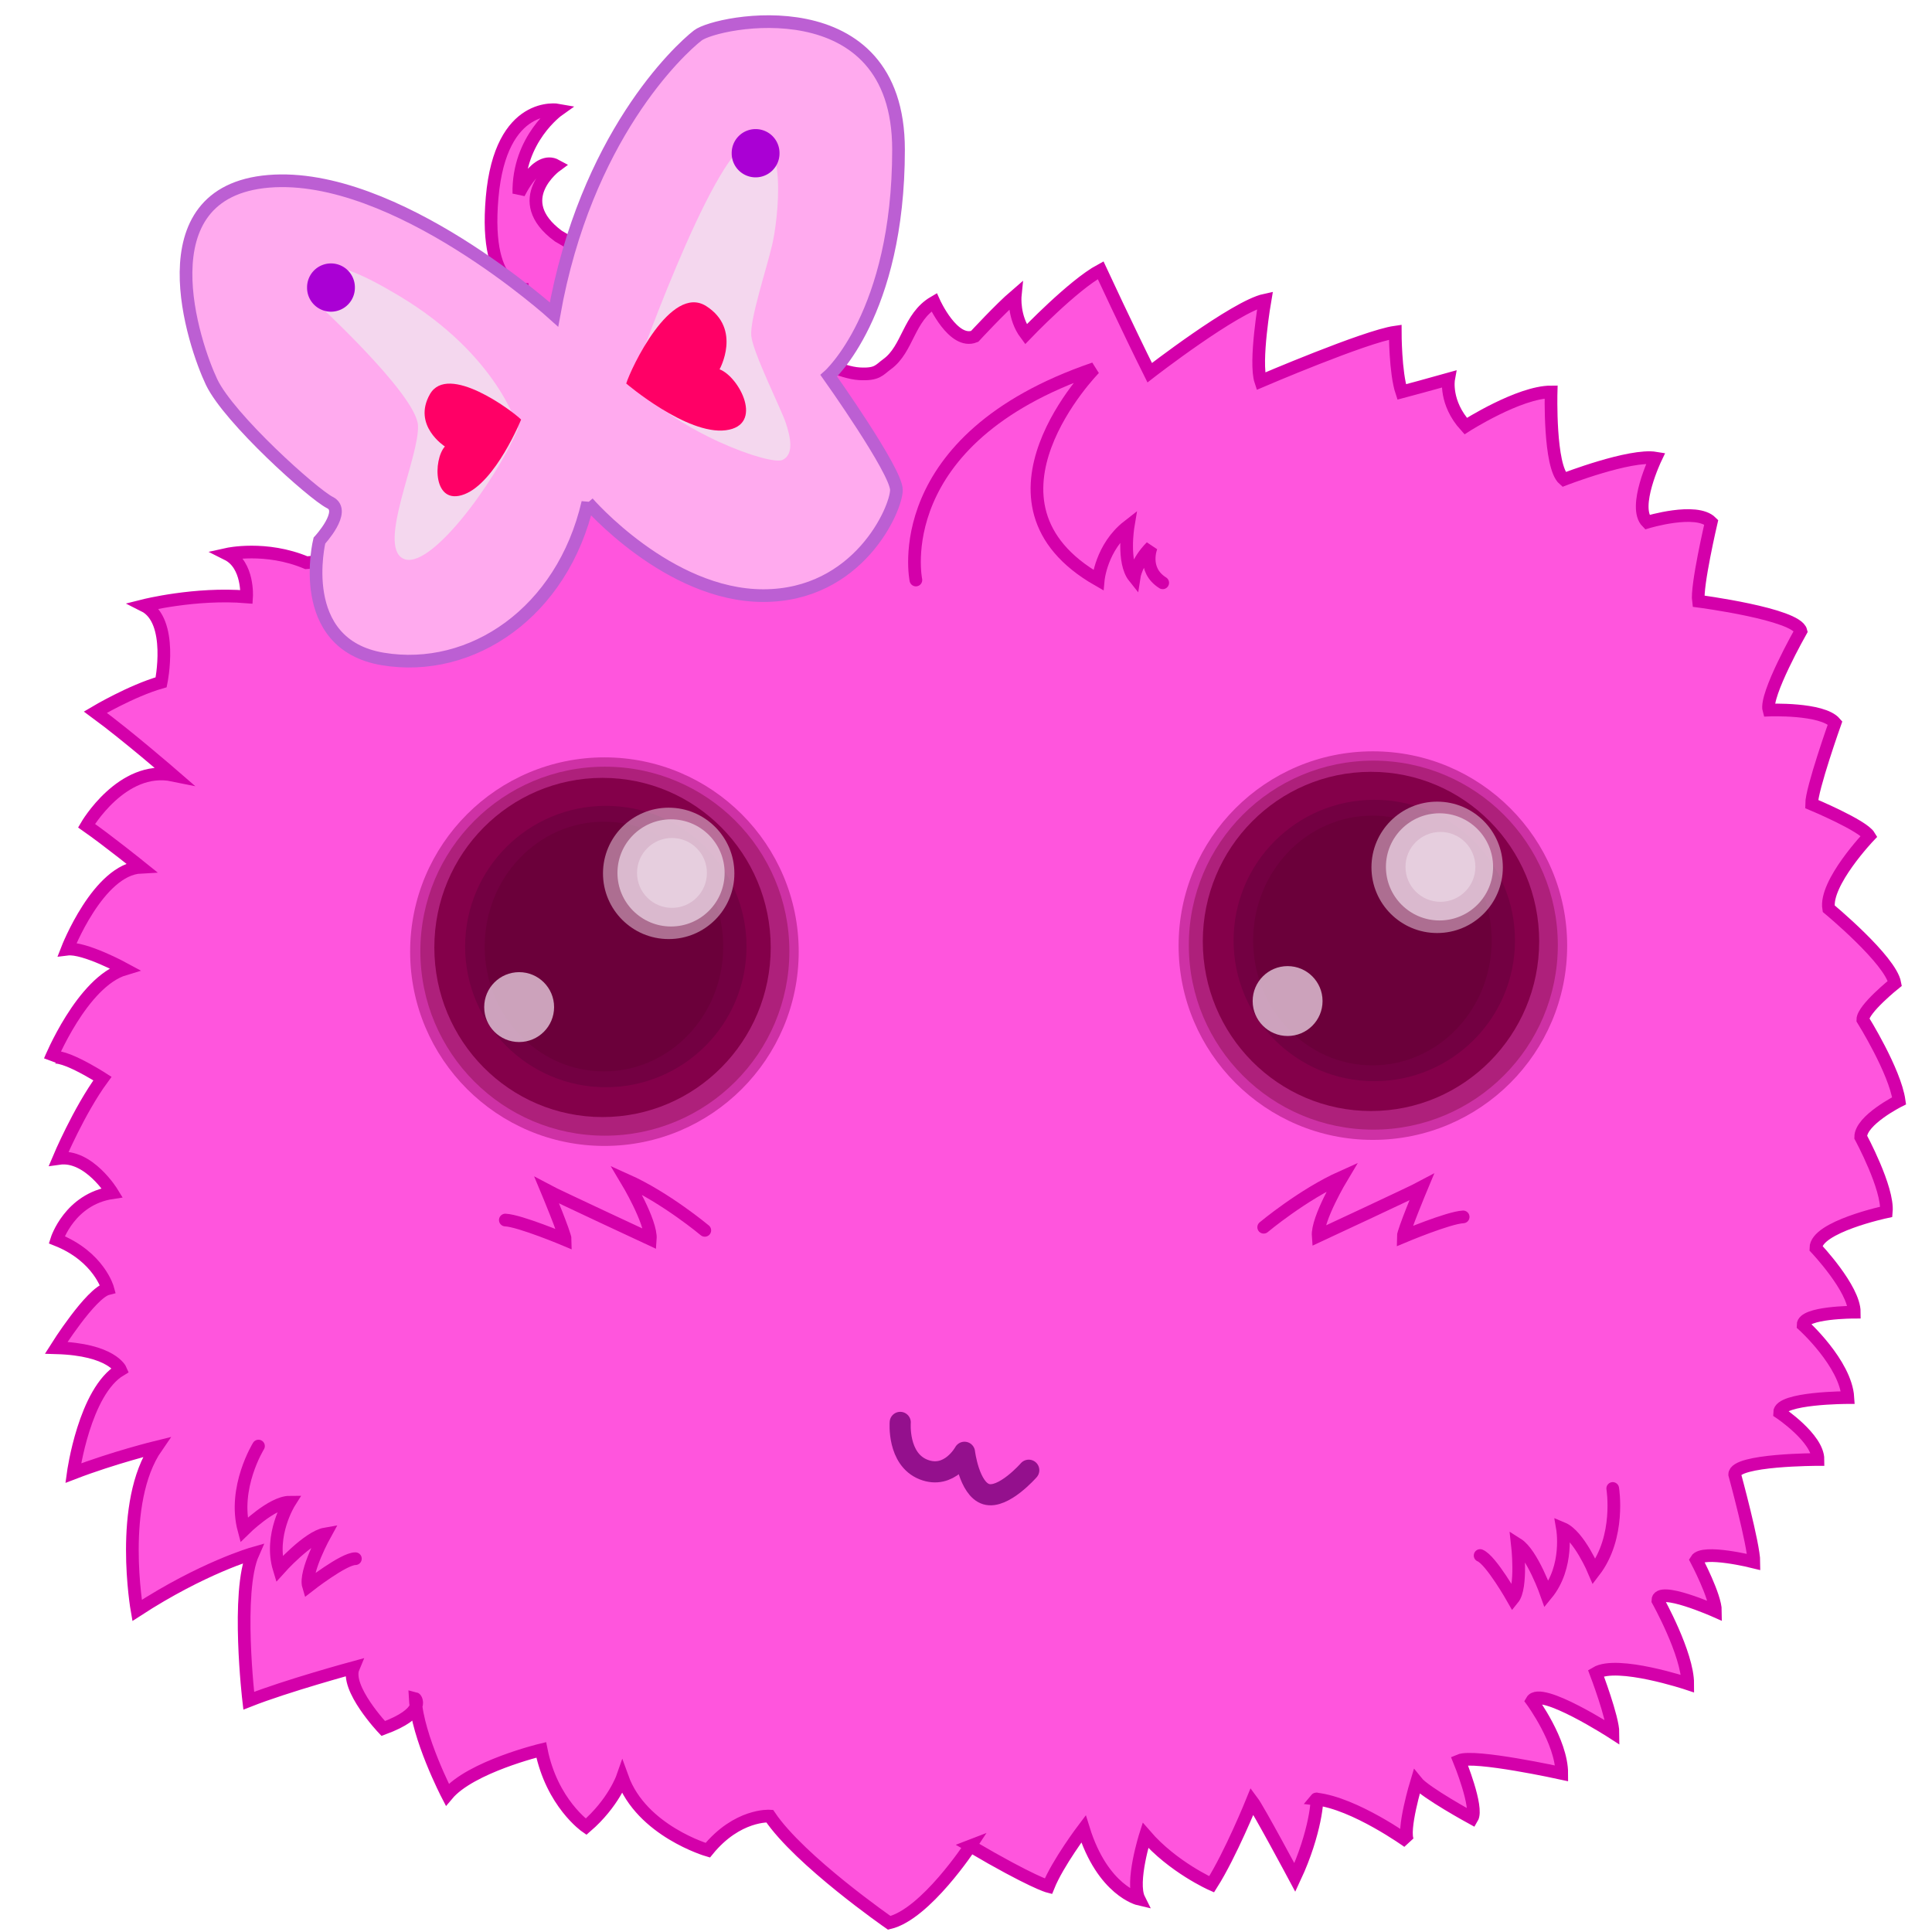 <svg xmlns="http://www.w3.org/2000/svg" width="512" height="512" xmlns:xlink="http://www.w3.org/1999/xlink"><g transform="translate(0-540.36)"><g style="stroke-width:3.361"><path d="m257.16 1029.56c0 0-11.882 18.11-21.501 20.369 0 0-23.713-16.448-31.686-28.29 0 0-8.573-.572-16.409 9.05 0 0-17.54-5.092-22.633-19.238 0 0-2.366 6.75-9.619 13.01 0 0-9.05-6.224-11.882-20.37 0 0-18.729 4.51-24.896 11.882 0 0-7.921-15.277-8.487-25.462.206.052 2.725 3.793-8.487 7.922 0 0-10.185-10.751-7.921-16.13 0 0-17.626 4.787-27.725 8.77 0 0-3.395-28.857 1.132-39.04 0 0-13.331 3.802-30.724 15.11 0 0-5.04-28.574 5.149-43.29 0 0-11.373 2.789-22.07 6.903 0 0 2.959-21.705 12.561-27.386 0 0-2.308-5.415-17.06-5.839 0 0 9.138-14.53 13.664-15.662 0 0-2.309-8.504-13.534-12.963 0 0 3.395-10.768 14.711-12.465 0 0-6.23-10.219-14.15-9.09 0 0 5.335-12.674 11.559-21.16 0 0-12.754-8.215-13.885-4.821 0 0 8.453-20.811 19.77-24.21 0 0-10.694-5.828-15.221-5.262 0 0 8.204-21.16 19.521-21.727 0 0-8.747-7.04-14.406-10.999 0 0 9.376-16.16 22.893-13.388 0 0-12.07-10.468-20.556-16.692 0 0 9.522-5.658 17.444-7.922 0 0 3.378-16.38-4.544-20.341 0 0 13.597-3.423 27.18-2.292 0 0 .566-8.487-5.092-11.316 0 0 10.185-2.263 20.935 2.263 0 0 55.45-2.829 55.45-62.806 0 0 .566-9.619 3.395-9.619 0 0-11.882 1.697-9.619-24.33 2.263-26.03 17.54-23.2 17.54-23.2 0 0-10.739 7.619-10.453 22.1 0 0 4.795-10.179 9.888-7.384 0 0-12.448 9.05.566 18.672 0 0 49.721 29.352 59.27 30.979 9.548 1.627 15.701 5.234 20.511 5.517 4.809.283 5.255-1.023 7.356-2.546 5.557-4.03 5.658-12.448 12.448-16.409 0 0 5.092 11.316 10.75 9.05 0 0 6.79-7.356 10.751-10.75 0 0-.566 5.658 2.829 10.185 0 0 12.448-13.01 19.804-16.975 0 0 7.356 15.843 13.01 27.16 0 0 22.633-17.54 30.554-19.238 0 0-2.829 16.409-1.132 21.501 0 0 27.725-11.882 35.647-13.01 0 0 0 10.75 1.698 15.843 0 0 8.487-2.263 12.448-3.395 0 0-1.132 6.224 4.527 12.448 0 0 14.15-9.05 22.633-9.05 0 0-.566 19.804 3.395 23.2 0 0 17.54-6.79 24.33-5.658 0 0-6.224 13.01-2.263 16.975 0 0 13.01-3.961 16.974 0 0 0-3.961 16.975-3.395 20.935 0 0 26.03 3.395 27.16 7.922 0 0-9.619 16.974-8.487 20.935 0 0 14.15-.566 17.54 3.395 0 0-6.224 17.54-6.224 21.501 0 0 13.58 5.658 15.277 8.487 0 0-11.882 12.448-10.751 19.238 0 0 16.409 13.58 17.54 19.804 0 0-8.487 6.79-8.487 9.619 0 0 8.487 13.58 9.619 21.501 0 0-10.185 5.092-10.185 9.619 0 0 7.356 13.58 6.79 19.804 0 0-18.672 3.961-18.672 9.619 0 0 10.185 10.75 10.185 16.975 0 0-13.58 0-13.58 3.395 0 0 11.316 10.185 11.882 19.238 0 0-18.11 0-18.11 3.961 0 0 10.185 6.79 10.185 12.448 0 0-22.07 0-22.07 3.961 0 0 5.092 18.672 5.092 23.2 0 0-13.58-3.395-15.277-.566 0 0 5.092 9.619 5.092 13.58 0 0-15.277-6.79-15.277-2.829 0 0 7.921 14.15 7.921 22.07 0 0-18.672-6.224-24.33-2.829 0 0 4.527 11.882 4.527 15.843 0 0-19.238-12.448-21.501-8.487 0 0 7.921 10.751 7.921 19.238 0 0-23.2-5.092-27.16-3.395 0 0 5.092 12.448 3.395 15.277 0 0-12.448-6.79-14.711-9.619 0 0-3.961 13.01-2.263 15.843 0 0-14.15-10.185-24.33-11.316.525-.63-.127 8.955-5.664 20.805 0 0-9.613-17.975-11.311-20.239 0 0-5.715 14.12-10.745 22.04 0 0-10.219-4.521-17.546-12.985 0 0-3.944 12.391-1.68 16.918 0 0-9.636-2.206-14.728-18.615 0 0-6.824 9.02-9.319 15.237 0 0-4.261-1.092-20.669-10.711z" style="fill:#f5d;stroke:#d400aa"/><path d="m155.78 673.56c0 0 21.285 24.646 46.49 24.646 25.21 0 35.29-22.965 35.29-28.01 0-5.04-17.924-30.25-17.924-30.25 0 0 18.484-16.244 18.484-59.934 0-43.69-48.17-34.17-53.21-30.25-5.04 3.921-29.687 26.886-38.09 73.937 0 0-42.01-38.09-75.62-35.29-33.608 2.801-19.749 43.516-15.12 53.21 4.625 9.697 26.886 29.687 31.367 31.928 4.481 2.241-2.801 10.08-2.801 10.08 0 0-6.722 27.446 16.804 31.367 23.526 3.921 47.611-12.323 54.33-41.45z" style="fill:#fae;stroke:#bc5fd3"/></g><path d="m83.05 619.86c0 0 27.329 24.953 27.725 33.27.396 8.318-10.827 31.715-3.961 35.25 6.866 3.535 24.16-19.804 30.498-34.458 0 0-5.149-19.408-31.686-35.25-9.631-5.75-17.823-9.506-21.388-6.733-3.565 2.773-2.773 6.733-1.188 7.922" style="fill:#f4d7ee"/><path d="m138.1 651.55c0 0-6.733 16.635-15.05 19.804-8.318 3.169-8.318-9.11-5.149-12.674 0 0-8.714-5.545-3.961-13.862 4.753-8.318 21.784 4.357 24.16 6.733" style="fill:#f06"/><path d="m167.41 641.64c0 0 20.992-60.2 31.29-63.768 10.298-3.565 7.525 20.596 5.941 27.329-1.584 6.733-5.941 19.804-5.545 24.16.396 4.357 7.921 19.408 9.11 22.972 1.188 3.565 2.376 8.318-.792 9.902-3.169 1.584-27.725-7.129-40-20.596" style="fill:#f4d7ee"/><path d="m165.96 642c0 0 16.05 13.689 26.36 12.383 10.311-1.307 3.59-14.176-1.628-16.15 0 0 5.95-10.66-3.504-16.733-9.454-6.074-20.08 16.686-21.23 20.499" style="fill:#f06"/><path d="m360.978 589.561a11.314 11.314 0 1 1 -22.627 0 11.314 11.314 0 1 1 22.627 0" transform="matrix(.56 0 0 .56-108.1 286.41)" id="0" style="fill:#aa00d4"/><use transform="translate(112.53-35.599)" xlink:href="#0"/><g style="fill:none;stroke-linecap:round"><path d="m238.57 917.31c0 0-.792 9.704 6.139 12.476 6.931 2.773 10.892-4.555 10.892-4.555 0 0 1.188 9.704 5.743 11.09 4.555 1.386 11.288-6.337 11.288-6.337" style="stroke:#94108d;stroke-linejoin:round;stroke-width:5.601"/><g style="stroke:#d400aa;stroke-width:3.361"><path d="m427.39 934.82c0 0 2.118 12.821-4.918 21.989 0 0-4.03-9.589-8.393-11.401 0 0 1.764 10.164-4.221 17.432 0 0-3.774-10.774-7.734-13.271 0 0 1.32 11.444-1.168 14.488 0 0-5.837-10.304-8.707-11.467"/><path d="m68.5 923.58c0 0-6.856 11.04-3.857 22.2 0 0 7.392-7.32 12.11-7.329 0 0-5.513 8.719-2.76 17.722 0 0 7.604-8.514 12.218-9.309 0 0-5.592 10.07-4.456 13.835 0 0 9.331-7.292 12.427-7.27"/><path d="m242.72 694.07c0 0-7.762-37.21 47.29-56.03 0 0-34.896 35.519 1.032 56.03 0 0 .792-8.714 7.921-14.259 0 0-1.584 9.506 1.584 13.466 0 0 .604-4.049 4.565-8.01 0 0-2.525 6.05 3.02 9.546"/></g></g><g transform="matrix(1.12 0 0 1.12-771.18-48.888)"><path d="m877.54 751.29c0 25.389-20.582 45.971-45.971 45.971-25.389 0-45.971-20.582-45.971-45.971 0-25.389 20.582-45.971 45.971-45.971 25.389 0 45.971 20.582 45.971 45.971" id="1" style="fill:#ce31a5;stroke-width:.988"/><path d="m875.33 751.18c0 24.11-19.546 43.656-43.656 43.656-24.11 0-43.656-19.546-43.656-43.656 0-24.11 19.546-43.656 43.656-43.656 24.11 0 43.656 19.546 43.656 43.656" id="2" style="fill:#ae207b;stroke-width:.938"/><path d="m870.92 750.3c0 22.16-17.818 40.13-39.798 40.13-21.98 0-39.798-17.966-39.798-40.13 0-22.16 17.818-40.13 39.798-40.13 21.98 0 39.798 17.966 39.798 40.13" id="3" style="fill:#84004a"/><path d="m865.19 750.08c0 18.387-14.906 33.29-33.29 33.29-18.387 0-33.29-14.906-33.29-33.29 0-18.387 14.906-33.29 33.29-33.29 18.387 0 33.29 14.906 33.29 33.29" id="4" style="fill:#730042"/><path d="m859.68 750.08c0 16.317-12.636 29.545-28.22 29.545-15.587 0-28.22-13.228-28.22-29.545 0-16.317 12.636-29.545 28.22-29.545 15.587 0 28.22 13.228 28.22 29.545" id="5" style="fill:#6b003a"/><path d="m862.32 732.77c0 8.585-6.959 15.544-15.544 15.544-8.585 0-15.544-6.959-15.544-15.544 0-8.585 6.959-15.544 15.544-15.544 8.585 0 15.544 6.959 15.544 15.544" id="6" style="fill:#e6cede;fill-opacity:.533;stroke-width:2.203"/><path d="m860.01 732.66c0 7-5.676 12.678-12.678 12.678-7 0-12.678-5.676-12.678-12.678 0-7 5.676-12.678 12.678-12.678 7 0 12.678 5.676 12.678 12.678" id="7" style="fill:#e6cede;fill-opacity:.793;stroke-width:1.797"/><path d="m855.82 732.66c0 4.566-3.702 8.268-8.268 8.268-4.566 0-8.268-3.702-8.268-8.268 0-4.566 3.702-8.268 8.268-8.268 4.566 0 8.268 3.702 8.268 8.268" id="8" style="fill:#e6cede;stroke-width:1.172"/><path d="m819.66 764.41c0 4.566-3.702 8.268-8.268 8.268-4.566 0-8.268-3.702-8.268-8.268 0-4.566 3.702-8.268 8.268-8.268 4.566 0 8.268 3.702 8.268 8.268" id="9" style="fill:#e6cede;fill-opacity:.787;stroke-width:1.172"/></g><g transform="matrix(1.12 0 0 1.12-567.53-50.49)"><use xlink:href="#1"/><use xlink:href="#2"/><use xlink:href="#3"/><use xlink:href="#4"/><use xlink:href="#5"/><use xlink:href="#6"/><use xlink:href="#7"/><use xlink:href="#8"/><use xlink:href="#9"/></g><g style="fill:none;stroke:#d400aa;stroke-linecap:round;stroke-width:3.361"><path d="m186.78 866.42c0 0-10.339-8.658-20.748-13.308 0 0 6.659 11.09 6.31 15.635 0 0-25.15-11.702-27.421-12.925 0 0 4.891 11.702 4.891 13.1 0 0-12.05-5.065-15.894-5.24"/><path d="m334.89 865.59c0 0 10.339-8.658 20.748-13.308 0 0-6.659 11.09-6.31 15.635 0 0 25.15-11.702 27.421-12.925 0 0-4.891 11.702-4.891 13.1 0 0 12.05-5.065 15.894-5.24"/></g></g></svg>